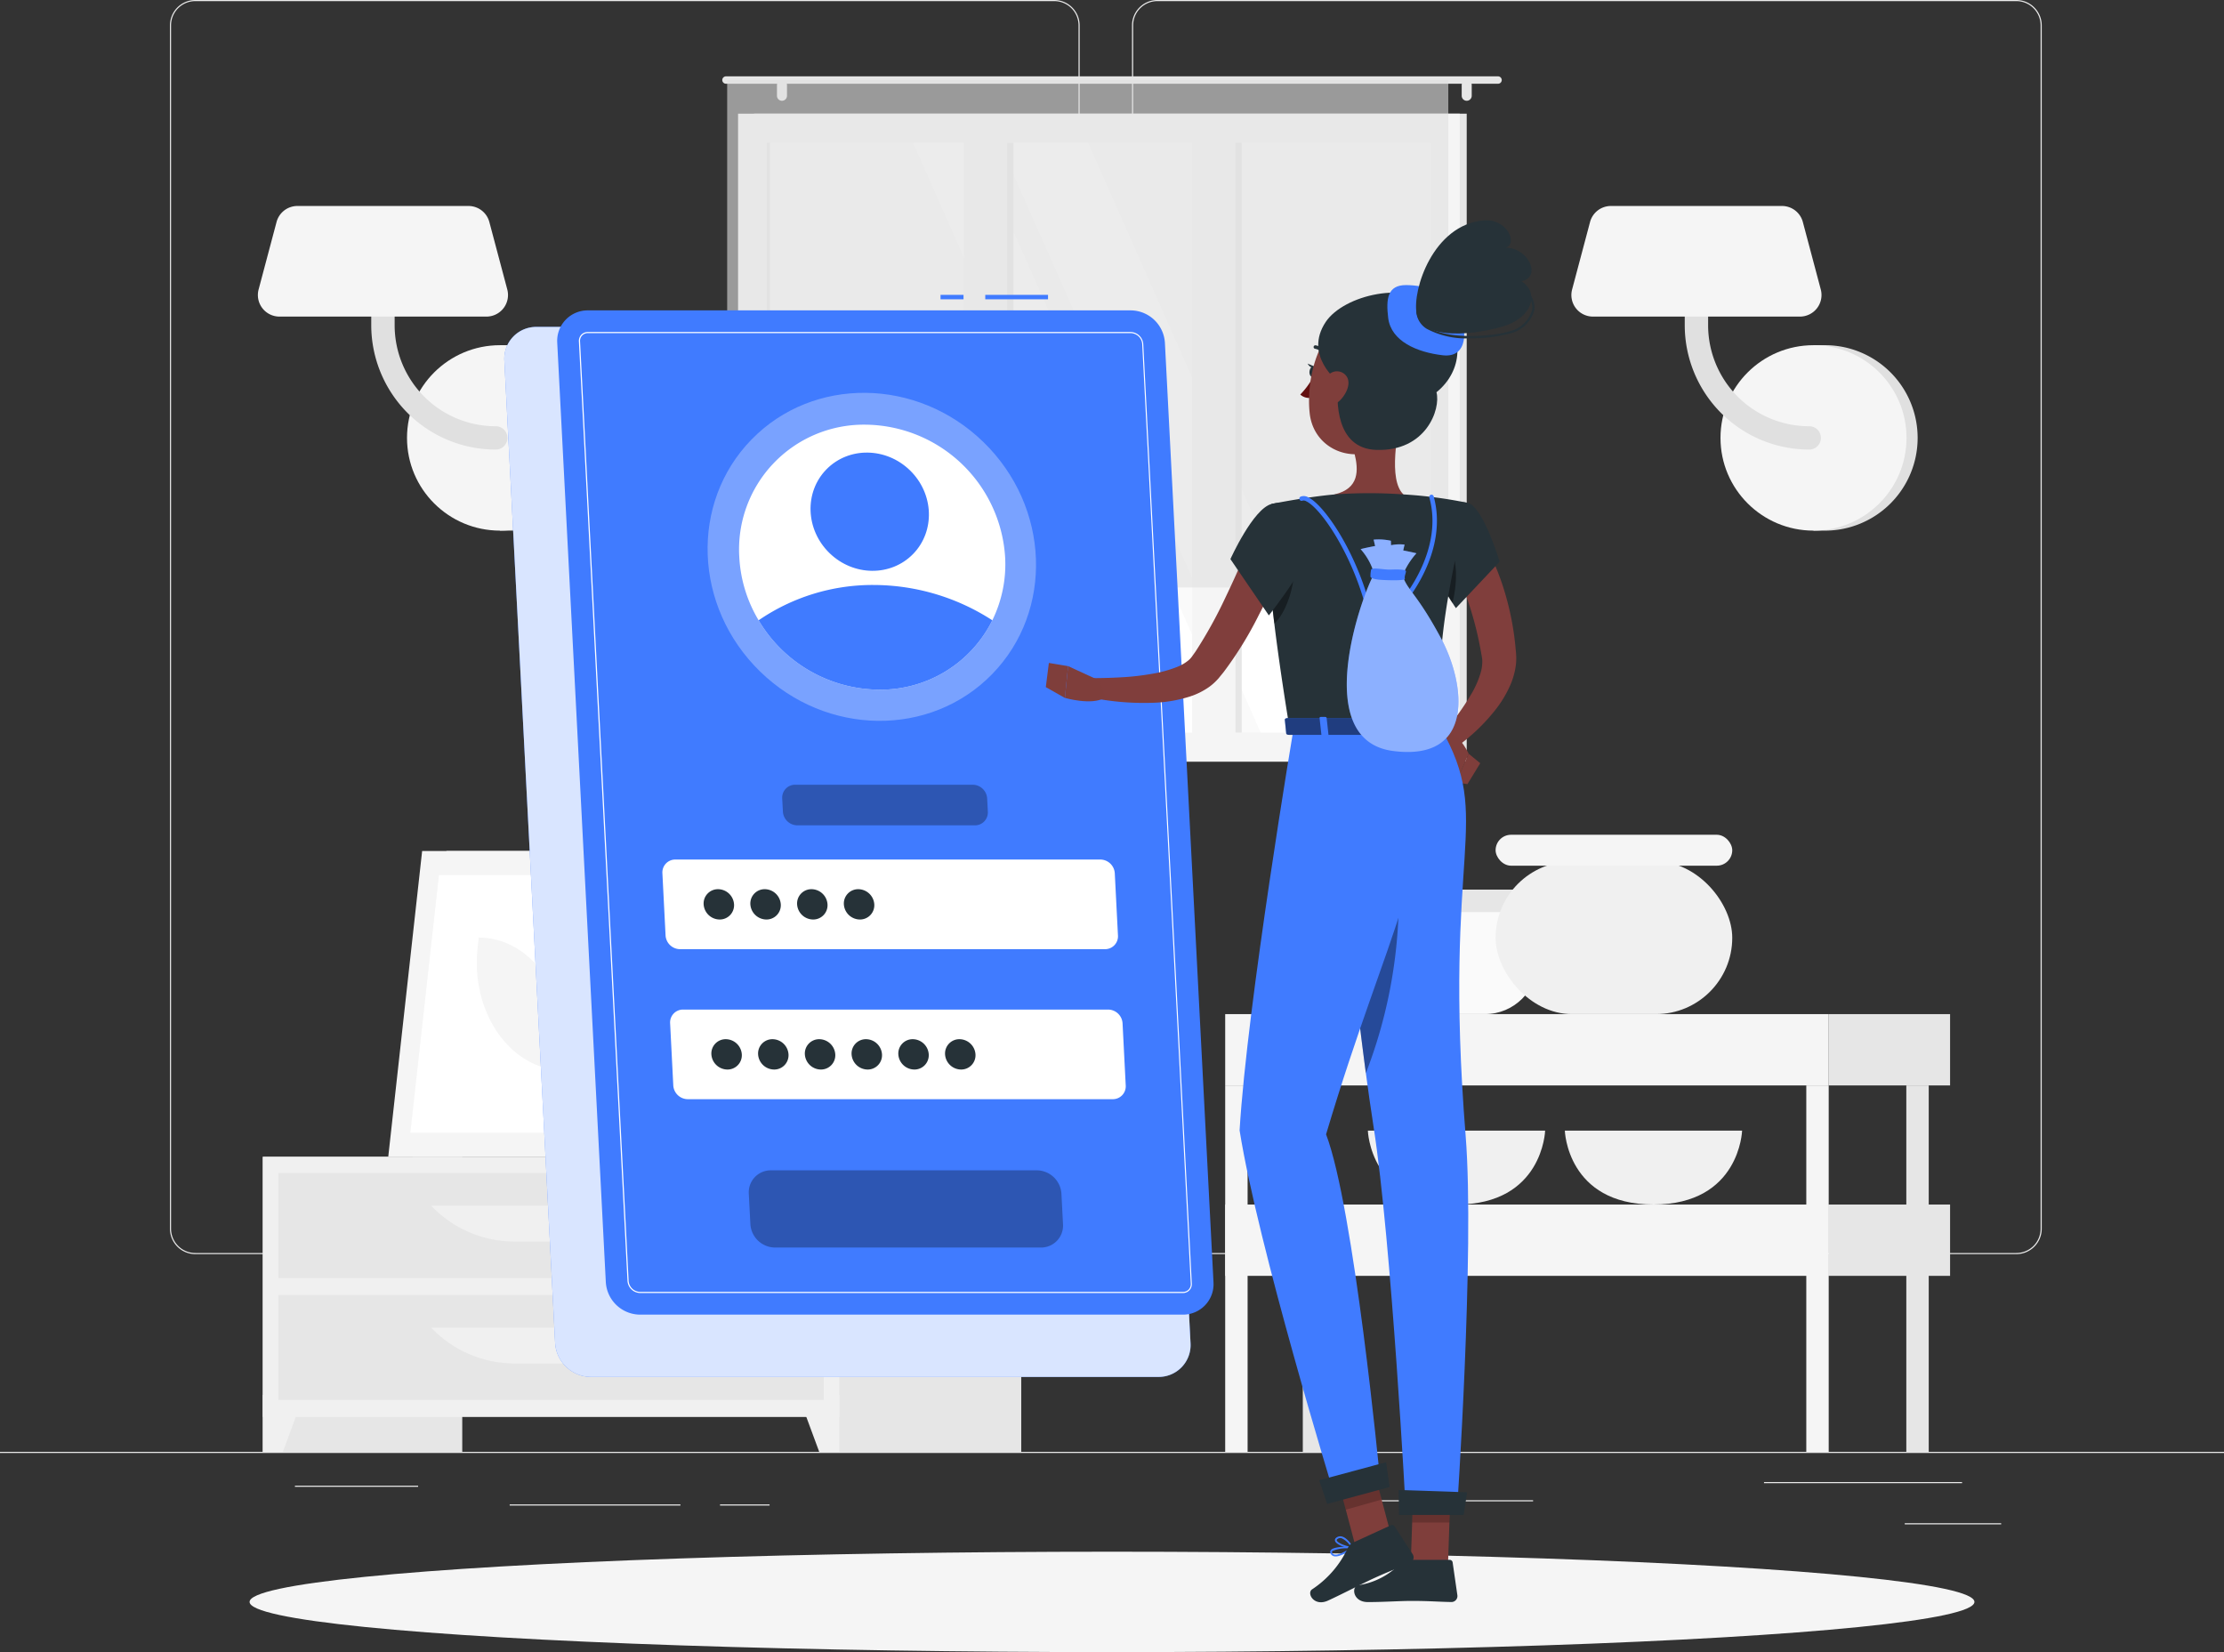<svg xmlns="http://www.w3.org/2000/svg" width="280" height="207.999" viewBox="0 0 280 207.999">
  <rect x="0" y="0" width="280" height="207.999" fill="#333333" stroke="none"/>
  <g id="set-new-password" transform="translate(-992.727 -139.437)">
    <g id="Background_Complete" data-name="Background Complete">
      <g id="Group_1" data-name="Group 1">
        <rect id="Rectangle_1" data-name="Rectangle 1" width="280" height="0.14" transform="translate(992.727 322.225)" fill="#ebebeb"/>
        <rect id="Rectangle_2" data-name="Rectangle 2" width="12.14" height="0.14" transform="translate(1232.532 331.21)" fill="#ebebeb"/>
        <rect id="Rectangle_3" data-name="Rectangle 3" width="19.101" height="0.14" transform="translate(1166.64 328.314)" fill="#ebebeb"/>
        <rect id="Rectangle_4" data-name="Rectangle 4" width="24.934" height="0.14" transform="translate(1214.815 326.027)" fill="#ebebeb"/>
        <rect id="Rectangle_5" data-name="Rectangle 5" width="6.237" height="0.14" transform="translate(1083.378 328.841)" fill="#ebebeb"/>
        <rect id="Rectangle_6" data-name="Rectangle 6" width="21.498" height="0.14" transform="translate(1056.895 328.841)" fill="#ebebeb"/>
        <rect id="Rectangle_7" data-name="Rectangle 7" width="15.509" height="0.14" transform="translate(1029.859 326.484)" fill="#ebebeb"/>
        <path id="Path_1" data-name="Path 1" d="M1125.455,297.329H1017.319a3.194,3.194,0,0,1-3.195-3.187V142.622a3.193,3.193,0,0,1,3.195-3.184h108.136a3.2,3.2,0,0,1,3.2,3.184v151.52A3.2,3.2,0,0,1,1125.455,297.329ZM1017.319,139.577a3.052,3.052,0,0,0-3.055,3.045v151.52a3.054,3.054,0,0,0,3.055,3.047h108.136a3.056,3.056,0,0,0,3.057-3.047V142.622a3.054,3.054,0,0,0-3.057-3.045Z" fill="#ebebeb"/>
        <path id="Path_2" data-name="Path 2" d="M1246.58,297.329H1138.447a3.194,3.194,0,0,1-3.2-3.187V142.622a3.194,3.194,0,0,1,3.2-3.184H1246.58a3.194,3.194,0,0,1,3.2,3.184v151.52A3.194,3.194,0,0,1,1246.58,297.329ZM1138.447,139.577a3.054,3.054,0,0,0-3.057,3.045v151.52a3.056,3.056,0,0,0,3.057,3.047H1246.58a3.056,3.056,0,0,0,3.057-3.047V142.622a3.054,3.054,0,0,0-3.057-3.045Z" fill="#ebebeb"/>
      </g>
      <g id="Group_26" data-name="Group 26">
        <g id="Group_2" data-name="Group 2">
          <path id="Path_3" data-name="Path 3" d="M1057.115,206.242a11.673,11.673,0,1,0,0-23.347h-1.436v23.347Z" fill="#e0e0e0"/>
          <ellipse id="Ellipse_1" data-name="Ellipse 1" cx="11.71" cy="11.673" rx="11.71" ry="11.673" transform="translate(1043.969 182.896)" fill="#f5f5f5"/>
          <path id="Path_4" data-name="Path 4" d="M1055.142,196.036a15.67,15.67,0,0,1-15.675-15.625v-9.338a1.473,1.473,0,0,1,2.945,0v9.338a12.723,12.723,0,0,0,12.73,12.689,1.468,1.468,0,1,1,0,2.936Z" fill="#e0e0e0"/>
          <path id="Path_5" data-name="Path 5" d="M1027.913,179.295h26.053a2.716,2.716,0,0,0,2.629-3.408l-2.26-8.5a2.717,2.717,0,0,0-2.629-2.017h-21.532a2.717,2.717,0,0,0-2.63,2.017l-2.26,8.5A2.716,2.716,0,0,0,1027.913,179.295Z" fill="#f5f5f5"/>
        </g>
        <g id="Group_3" data-name="Group 3">
          <path id="Path_6" data-name="Path 6" d="M1222.483,206.242a11.673,11.673,0,1,0,0-23.347h-1.436v23.347Z" fill="#e0e0e0"/>
          <ellipse id="Ellipse_2" data-name="Ellipse 2" cx="11.71" cy="11.673" rx="11.71" ry="11.673" transform="translate(1209.336 182.896)" fill="#f5f5f5"/>
          <path id="Path_7" data-name="Path 7" d="M1220.51,196.036a15.668,15.668,0,0,1-15.675-15.625v-9.338a1.471,1.471,0,0,1,2.943,0v9.338A12.725,12.725,0,0,0,1220.51,193.1a1.468,1.468,0,1,1,0,2.936Z" fill="#e0e0e0"/>
          <path id="Path_8" data-name="Path 8" d="M1193.281,179.295h26.053a2.716,2.716,0,0,0,2.63-3.408l-2.26-8.5a2.717,2.717,0,0,0-2.63-2.017h-21.532a2.717,2.717,0,0,0-2.629,2.017l-2.26,8.5A2.714,2.714,0,0,0,1193.281,179.295Z" fill="#f5f5f5"/>
        </g>
        <g id="Group_9" data-name="Group 9">
          <g id="Group_4" data-name="Group 4">
            <rect id="Rectangle_8" data-name="Rectangle 8" width="8.516" height="32.896" transform="matrix(-1, 0, 0, -1, 1076.273, 285.078)" fill="#e6e6e6"/>
            <path id="Path_9" data-name="Path 9" d="M1044.668,285.078h28.263l4.268-38.5h-28.263Z" fill="#f0f0f0"/>
            <path id="Path_10" data-name="Path 10" d="M1041.607,285.078H1070.8l4.268-38.5h-29.194Z" fill="#f5f5f5"/>
            <path id="Path_11" data-name="Path 11" d="M1068.691,282.044l3.6-32.434h-24.3l-3.6,32.434Z" fill="#fff"/>
            <path id="Path_12" data-name="Path 12" d="M1063.672,274.183l.148-1.322c.9-8.137-4.195-15.389-10.816-15.389h0l-.148,1.322c-.9,8.137,4.195,15.389,10.816,15.389Z" fill="#f5f5f5"/>
          </g>
          <g id="Group_6" data-name="Group 6">
            <g id="Group_5" data-name="Group 5">
              <rect id="Rectangle_9" data-name="Rectangle 9" width="25.11" height="37.147" transform="matrix(-1, 0, 0, -1, 1050.924, 322.225)" fill="#e6e6e6"/>
              <path id="Path_13" data-name="Path 13" d="M1028.34,322.225h-2.526v-7.161h5.174Z" fill="#f0f0f0"/>
              <rect id="Rectangle_10" data-name="Rectangle 10" width="25.11" height="37.147" transform="matrix(-1, 0, 0, -1, 1121.299, 322.225)" fill="#e6e6e6"/>
              <rect id="Rectangle_11" data-name="Rectangle 11" width="72.579" height="32.753" transform="matrix(-1, 0, 0, -1, 1098.393, 317.831)" fill="#f0f0f0"/>
              <path id="Path_14" data-name="Path 14" d="M1095.868,322.225h2.526v-7.161h-5.174Z" fill="#f0f0f0"/>
              <rect id="Rectangle_12" data-name="Rectangle 12" width="68.66" height="13.216" transform="matrix(-1, 0, 0, -1, 1096.434, 300.343)" fill="#e6e6e6"/>
              <path id="Path_15" data-name="Path 15" d="M1057.524,295.743h9.159a14.505,14.505,0,0,0,10.515-4.509h-30.189A14.509,14.509,0,0,0,1057.524,295.743Z" fill="#f0f0f0"/>
              <rect id="Rectangle_13" data-name="Rectangle 13" width="68.66" height="13.216" transform="matrix(-1, 0, 0, -1, 1096.434, 315.695)" fill="#e6e6e6"/>
              <path id="Path_16" data-name="Path 16" d="M1057.524,311.094h9.159a14.505,14.505,0,0,0,10.515-4.509h-30.189A14.509,14.509,0,0,0,1057.524,311.094Z" fill="#f0f0f0"/>
            </g>
          </g>
          <g id="Group_8" data-name="Group 8">
            <path id="Path_17" data-name="Path 17" d="M1093.8,283.564h.647c-.005-1.332.005-4.712.069-12.456.117-14.037.341-14.892.341-14.892l-1.545,6.48C1092.328,269.872,1093.591,277.081,1093.8,283.564Z" fill="#e6e6e6"/>
            <path id="Path_18" data-name="Path 18" d="M1092.514,261.729c-2.225-2.641-6.972-3.41-11.836-4.067-1.909-.256,5.017,4.093,8.4,7.181,2.629,2.4,4.312,3.063,5.035,5.453C1094.489,267.314,1094.428,264.005,1092.514,261.729Z" fill="#e6e6e6"/>
            <path id="Path_19" data-name="Path 19" d="M1095.462,266.452c2.225-2.641,6.972-3.41,11.836-4.067,1.909-.259-5.017,4.09-8.4,7.178-2.63,2.4-4.312,3.063-5.032,5.455C1093.487,272.036,1093.548,268.728,1095.462,266.452Z" fill="#e6e6e6"/>
            <path id="Path_20" data-name="Path 20" d="M1094.51,255.594c1.667-3.157,5.862-6.128,10.569-7.254,1.848-.444-4.281,5.828-6.611,9.873-1.81,3.141-4.208,6.833-4.582,9.482C1093.324,262.442,1092.845,258.751,1094.51,255.594Z" fill="#e6e6e6"/>
            <g id="Group_7" data-name="Group 7">
              <path id="Path_21" data-name="Path 21" d="M1094.314,285.079h0c-1.985,0-3.627-.992-3.739-2.263l-.331-2.167h8.143l-.331,2.167C1097.941,284.086,1096.3,285.079,1094.314,285.079Z" fill="#f0f0f0"/>
              <path id="Path_22" data-name="Path 22" d="M1098.913,281.482h-9.2l-.263-2.416h9.725Z" fill="#f0f0f0"/>
            </g>
          </g>
        </g>
        <g id="Group_15" data-name="Group 15">
          <g id="Group_12" data-name="Group 12">
            <g id="Group_11" data-name="Group 11">
              <g id="Group_10" data-name="Group 10">
                <rect id="Rectangle_14" data-name="Rectangle 14" width="89.715" height="81.574" transform="matrix(-1, 0, 0, -1, 1177.385, 235.323)" fill="#e6e6e6"/>
                <rect id="Rectangle_15" data-name="Rectangle 15" width="90.857" height="81.574" transform="matrix(-1, 0, 0, -1, 1176.508, 235.323)" fill="#f5f5f5"/>
                <rect id="Rectangle_16" data-name="Rectangle 16" width="74.266" height="83.609" transform="matrix(0, 1, -1, 0, 1172.884, 157.403)" fill="#fafafa"/>
                <path id="Path_23" data-name="Path 23" d="M1162.624,231.669,1129.718,157.4h-11.177l32.906,74.266Z" fill="#fff"/>
                <path id="Path_24" data-name="Path 24" d="M1148.279,231.669,1115.373,157.4h-7.7l32.906,74.266Z" fill="#fff"/>
                <rect id="Rectangle_17" data-name="Rectangle 17" width="74.266" height="4.324" transform="matrix(0, 1, -1, 0, 1120.32, 157.403)" fill="#e6e6e6"/>
                <rect id="Rectangle_18" data-name="Rectangle 18" width="74.266" height="4.324" transform="matrix(0, 1, -1, 0, 1149.059, 157.403)" fill="#e6e6e6"/>
                <rect id="Rectangle_19" data-name="Rectangle 19" width="79.302" height="5.465" transform="matrix(0, 1, -1, 0, 1119.54, 154.686)" fill="#f5f5f5"/>
                <rect id="Rectangle_20" data-name="Rectangle 20" width="79.302" height="5.465" transform="matrix(0, 1, -1, 0, 1148.279, 154.686)" fill="#f5f5f5"/>
                <rect id="Rectangle_21" data-name="Rectangle 21" width="74.266" height="0.385" transform="matrix(0, 1, -1, 0, 1089.66, 157.403)" fill="#e6e6e6"/>
              </g>
            </g>
          </g>
          <g id="Group_14" data-name="Group 14">
            <g id="Group_13" data-name="Group 13">
              <path id="Path_25" data-name="Path 25" d="M1084.129,149.049h97.2a.47.47,0,0,1,.468.467h0a.468.468,0,0,1-.468.464h-97.2a.468.468,0,0,1-.468-.464h0A.47.47,0,0,1,1084.129,149.049Z" fill="#e6e6e6"/>
              <path id="Path_26" data-name="Path 26" d="M1177.385,152.124h0a.632.632,0,0,0,.631-.629v-1.35a.63.63,0,0,0-.631-.629h0a.632.632,0,0,0-.631.629v1.35A.633.633,0,0,0,1177.385,152.124Z" fill="#e6e6e6"/>
              <path id="Path_27" data-name="Path 27" d="M1091.178,152.124h0a.633.633,0,0,0,.631-.629v-1.35a.632.632,0,0,0-.631-.629h0a.632.632,0,0,0-.631.629v1.35A.633.633,0,0,0,1091.178,152.124Z" fill="#e6e6e6"/>
            </g>
            <rect id="Rectangle_22" data-name="Rectangle 22" width="90.791" height="63.882" transform="matrix(-1, 0, 0, -1, 1175.069, 213.397)" fill="#e0e0e0" opacity="0.6"/>
          </g>
        </g>
        <g id="Group_25" data-name="Group 25">
          <g id="Group_16" data-name="Group 16">
            <rect id="Rectangle_23" data-name="Rectangle 23" width="21.681" height="13.231" rx="6.615" transform="translate(1164.621 253.882)" fill="#fafafa"/>
            <rect id="Rectangle_24" data-name="Rectangle 24" width="21.681" height="2.833" rx="1.417" transform="translate(1164.621 251.439)" fill="#e6e6e6"/>
          </g>
          <g id="Group_17" data-name="Group 17">
            <path id="Path_28" data-name="Path 28" d="M1164.94,281.785s.285,9.3,11.159,9.3,11.159-9.3,11.159-9.3Z" fill="#f0f0f0"/>
          </g>
          <g id="Group_18" data-name="Group 18">
            <path id="Path_29" data-name="Path 29" d="M1189.738,281.785s.283,9.3,11.159,9.3,11.159-9.3,11.159-9.3Z" fill="#f0f0f0"/>
          </g>
          <g id="Group_19" data-name="Group 19">
            <rect id="Rectangle_25" data-name="Rectangle 25" width="29.794" height="19.223" rx="9.612" transform="translate(1181.022 247.89)" fill="#f0f0f0"/>
            <rect id="Rectangle_26" data-name="Rectangle 26" width="29.794" height="3.894" rx="1.947" transform="translate(1181.022 244.532)" fill="#f5f5f5"/>
          </g>
          <g id="Group_24" data-name="Group 24">
            <rect id="Rectangle_27" data-name="Rectangle 27" width="2.821" height="46.134" transform="matrix(-1, 0, 0, -1, 1159.57, 322.225)" fill="#e6e6e6"/>
            <g id="Group_21" data-name="Group 21">
              <g id="Group_20" data-name="Group 20">
                <rect id="Rectangle_28" data-name="Rectangle 28" width="15.282" height="8.978" transform="translate(1222.959 267.113)" fill="#e6e6e6"/>
                <rect id="Rectangle_29" data-name="Rectangle 29" width="75.981" height="8.978" transform="matrix(-1, 0, 0, -1, 1222.959, 276.091)" fill="#f5f5f5"/>
              </g>
            </g>
            <g id="Group_23" data-name="Group 23">
              <g id="Group_22" data-name="Group 22">
                <rect id="Rectangle_30" data-name="Rectangle 30" width="15.282" height="8.978" transform="translate(1222.959 291.087)" fill="#e6e6e6"/>
                <rect id="Rectangle_31" data-name="Rectangle 31" width="75.981" height="8.978" transform="matrix(-1, 0, 0, -1, 1222.959, 300.065)" fill="#f5f5f5"/>
              </g>
            </g>
            <rect id="Rectangle_32" data-name="Rectangle 32" width="2.821" height="46.134" transform="matrix(-1, 0, 0, -1, 1235.552, 322.225)" fill="#e6e6e6"/>
            <rect id="Rectangle_33" data-name="Rectangle 33" width="2.821" height="46.134" transform="matrix(-1, 0, 0, -1, 1222.959, 322.225)" fill="#f5f5f5"/>
            <rect id="Rectangle_34" data-name="Rectangle 34" width="2.821" height="46.134" transform="matrix(-1, 0, 0, -1, 1149.799, 322.225)" fill="#f5f5f5"/>
          </g>
        </g>
      </g>
    </g>
    <g id="Shadow">
      <ellipse id="_Path_" data-name="&lt;Path&gt;" cx="108.578" cy="6.321" rx="108.578" ry="6.321" transform="translate(1024.15 334.794)" fill="#f5f5f5"/>
    </g>
    <g id="Login">
      <g id="Group_29" data-name="Group 29">
        <g id="Group_27" data-name="Group 27">
          <path id="Path_30" data-name="Path 30" d="M1138.559,312.789h-71.441a4.545,4.545,0,0,1-4.5-4.26l-6.394-123.675a4.015,4.015,0,0,1,4.055-4.26h71.441a4.547,4.547,0,0,1,4.5,4.26l6.394,123.675A4.015,4.015,0,0,1,1138.559,312.789Z" fill="#407bff"/>
          <path id="Path_31" data-name="Path 31" d="M1138.559,312.789h-71.441a4.545,4.545,0,0,1-4.5-4.26l-6.394-123.675a4.015,4.015,0,0,1,4.055-4.26h71.441a4.547,4.547,0,0,1,4.5,4.26l6.394,123.675A4.015,4.015,0,0,1,1138.559,312.789Z" fill="#fff" opacity="0.8"/>
        </g>
        <rect id="Rectangle_35" data-name="Rectangle 35" width="7.902" height="0.558" transform="translate(1116.771 176.56)" fill="#407bff"/>
        <rect id="Rectangle_36" data-name="Rectangle 36" width="2.894" height="0.558" transform="translate(1111.14 176.56)" fill="#407bff"/>
        <path id="Path_32" data-name="Path 32" d="M1141.631,304.946H1073.3a4.344,4.344,0,0,1-4.3-4.075l-6.117-118.283a3.839,3.839,0,0,1,3.877-4.075h68.328a4.344,4.344,0,0,1,4.3,4.075l6.117,118.283A3.836,3.836,0,0,1,1141.631,304.946Z" fill="#407bff"/>
        <path id="Path_33" data-name="Path 33" d="M1141.631,302.224H1073.3a1.632,1.632,0,0,1-1.571-1.492l-6.117-118.283a1.151,1.151,0,0,1,.3-.87,1.135,1.135,0,0,1,.848-.343h68.328a1.636,1.636,0,0,1,1.573,1.492l6.114,118.283a1.111,1.111,0,0,1-1.151,1.213Zm-74.864-120.848a.972.972,0,0,0-1.01,1.066l6.117,118.283a1.485,1.485,0,0,0,1.431,1.36h68.328a.972.972,0,0,0,1.01-1.066l-6.114-118.283a1.489,1.489,0,0,0-1.433-1.36Z" fill="#fff"/>
        <ellipse id="Ellipse_3" data-name="Ellipse 3" cx="20.158" cy="21.157" rx="20.158" ry="21.157" transform="matrix(0.698, -0.716, 0.716, 0.698, 1073.269, 209.208)" fill="#fff" opacity="0.3"/>
        <path id="Path_34" data-name="Path 34" d="M1119.272,209.583a15.984,15.984,0,0,1-1.611,7.947,15.71,15.71,0,0,1-14.262,8.734,17.782,17.782,0,0,1-15.163-8.734,17.219,17.219,0,0,1-2.433-7.947,15.707,15.707,0,0,1,15.874-16.681A17.793,17.793,0,0,1,1119.272,209.583Z" fill="#fff"/>
        <path id="Path_35" data-name="Path 35" d="M1117.661,217.531a15.71,15.71,0,0,1-14.262,8.734,17.782,17.782,0,0,1-15.163-8.734,25.351,25.351,0,0,1,14.484-4.446A27.57,27.57,0,0,1,1117.661,217.531Z" fill="#407bff"/>
        <ellipse id="Ellipse_4" data-name="Ellipse 4" cx="7.265" cy="7.625" rx="7.265" ry="7.625" transform="translate(1091.694 203.741) rotate(-45.738)" fill="#407bff"/>
        <g id="Group_28" data-name="Group 28">
          <path id="Path_36" data-name="Path 36" d="M1131.839,258.936h-53.5a1.839,1.839,0,0,1-1.817-1.725l-.4-7.835a1.623,1.623,0,0,1,1.639-1.725h53.5a1.839,1.839,0,0,1,1.817,1.725l.4,7.835A1.623,1.623,0,0,1,1131.839,258.936Z" fill="#fff"/>
          <path id="Path_37" data-name="Path 37" d="M1115.454,243.346h-22.341a1.838,1.838,0,0,1-1.82-1.723l-.087-1.665a1.626,1.626,0,0,1,1.642-1.725h22.344a1.84,1.84,0,0,1,1.818,1.725l.086,1.665A1.623,1.623,0,0,1,1115.454,243.346Z" opacity="0.3"/>
          <path id="Path_38" data-name="Path 38" d="M1123.765,296.5H1090.3a3.135,3.135,0,0,1-3.1-2.938l-.2-3.847a2.766,2.766,0,0,1,2.795-2.936h33.465a3.133,3.133,0,0,1,3.1,2.936l.2,3.847A2.766,2.766,0,0,1,1123.765,296.5Z" opacity="0.3"/>
          <path id="Path_39" data-name="Path 39" d="M1132.814,277.822h-53.5a1.841,1.841,0,0,1-1.82-1.723l-.4-7.835a1.626,1.626,0,0,1,1.642-1.725h53.5a1.84,1.84,0,0,1,1.82,1.725l.4,7.835A1.623,1.623,0,0,1,1132.814,277.822Z" fill="#fff"/>
          <path id="Path_40" data-name="Path 40" d="M1085.143,253.293a1.8,1.8,0,0,1-1.815,1.908,2.035,2.035,0,0,1-2.013-1.908,1.8,1.8,0,0,1,1.815-1.908A2.035,2.035,0,0,1,1085.143,253.293Z" fill="#263238"/>
          <path id="Path_41" data-name="Path 41" d="M1091.028,253.293a1.8,1.8,0,0,1-1.818,1.908,2.038,2.038,0,0,1-2.013-1.908,1.8,1.8,0,0,1,1.817-1.908A2.038,2.038,0,0,1,1091.028,253.293Z" fill="#263238"/>
          <path id="Path_42" data-name="Path 42" d="M1096.91,253.293a1.8,1.8,0,0,1-1.815,1.908,2.035,2.035,0,0,1-2.013-1.908,1.8,1.8,0,0,1,1.815-1.908A2.035,2.035,0,0,1,1096.91,253.293Z" fill="#263238"/>
          <path id="Path_43" data-name="Path 43" d="M1102.8,253.293a1.8,1.8,0,0,1-1.818,1.908,2.038,2.038,0,0,1-2.013-1.908,1.8,1.8,0,0,1,1.818-1.908A2.038,2.038,0,0,1,1102.8,253.293Z" fill="#263238"/>
          <path id="Path_44" data-name="Path 44" d="M1086.12,272.181a1.8,1.8,0,0,1-1.817,1.908,2.038,2.038,0,0,1-2.014-1.908,1.8,1.8,0,0,1,1.817-1.911A2.039,2.039,0,0,1,1086.12,272.181Z" fill="#263238"/>
          <path id="Path_45" data-name="Path 45" d="M1092,272.181a1.8,1.8,0,0,1-1.815,1.908,2.035,2.035,0,0,1-2.013-1.908,1.8,1.8,0,0,1,1.815-1.911A2.035,2.035,0,0,1,1092,272.181Z" fill="#263238"/>
          <path id="Path_46" data-name="Path 46" d="M1097.888,272.181a1.8,1.8,0,0,1-1.817,1.908,2.038,2.038,0,0,1-2.013-1.908,1.8,1.8,0,0,1,1.817-1.911A2.039,2.039,0,0,1,1097.888,272.181Z" fill="#263238"/>
          <path id="Path_47" data-name="Path 47" d="M1103.77,272.181a1.8,1.8,0,0,1-1.815,1.908,2.037,2.037,0,0,1-2.014-1.908,1.8,1.8,0,0,1,1.815-1.911A2.035,2.035,0,0,1,1103.77,272.181Z" fill="#263238"/>
          <path id="Path_48" data-name="Path 48" d="M1109.655,272.181a1.8,1.8,0,0,1-1.815,1.908,2.035,2.035,0,0,1-2.013-1.908,1.8,1.8,0,0,1,1.815-1.911A2.035,2.035,0,0,1,1109.655,272.181Z" fill="#263238"/>
          <path id="Path_49" data-name="Path 49" d="M1115.54,272.181a1.8,1.8,0,0,1-1.817,1.908,2.038,2.038,0,0,1-2.013-1.908,1.8,1.8,0,0,1,1.817-1.911A2.039,2.039,0,0,1,1115.54,272.181Z" fill="#263238"/>
        </g>
      </g>
    </g>
    <g id="Character">
      <g id="Group_36" data-name="Group 36">
        <g id="Group_35" data-name="Group 35">
          <path id="Path_50" data-name="Path 50" d="M1179.225,207.356c.14.208.211.322.3.472l.252.416c.16.277.3.553.448.83.28.551.545,1.1.781,1.662a31,31,0,0,1,1.214,3.405,35.584,35.584,0,0,1,1.326,7l.043.441c.008.063.015.162.018.266l.013.3a6.966,6.966,0,0,1-.066,1.162,9.462,9.462,0,0,1-.555,2.078,14.154,14.154,0,0,1-1.94,3.337,23.723,23.723,0,0,1-5.213,4.92l-1.54-1.8a32.277,32.277,0,0,0,3.716-5.128,11.842,11.842,0,0,0,1.135-2.636,5.171,5.171,0,0,0,.186-1.2,2.871,2.871,0,0,0-.02-.52l-.015-.119c-.005-.036-.01-.076-.023-.152l-.071-.393a43.491,43.491,0,0,0-1.522-6.143c-.323-.995-.72-1.959-1.125-2.905-.2-.477-.42-.936-.647-1.385l-.346-.657-.173-.31-.143-.244Z" fill="#803e3c"/>
          <path id="Path_51" data-name="Path 51" d="M1174,233.676l2.029,4.268,1.609-3.608s-1.425-3.126-3.355-2.839Z" fill="#7f3e3b"/>
          <path id="Path_52" data-name="Path 52" d="M1177.478,238.156l1.61-2.632-1.455-1.189-1.608,3.609Z" fill="#7f3e3b"/>
          <path id="Path_53" data-name="Path 53" d="M1168.364,336.638a5.67,5.67,0,0,0,1.237-.167.112.112,0,0,0,.084-.089.108.108,0,0,0-.048-.112c-.16-.107-1.586-1.023-2.131-.776a.378.378,0,0,0-.221.312.631.631,0,0,0,.183.589A1.362,1.362,0,0,0,1168.364,336.638Zm.924-.327a2.213,2.213,0,0,1-1.67-.081.417.417,0,0,1-.112-.393.154.154,0,0,1,.092-.14C1167.885,335.565,1168.707,335.963,1169.288,336.311Z" fill="#407bff"/>
          <path id="Path_54" data-name="Path 54" d="M1169.575,336.473a.109.109,0,0,0,.056-.015.114.114,0,0,0,.056-.1c0-.056-.008-1.4-.517-1.852a.577.577,0,0,0-.471-.147.388.388,0,0,0-.374.307c-.1.528.748,1.538,1.2,1.789A.1.1,0,0,0,1169.575,336.473Zm-.8-1.9a.37.37,0,0,1,.247.1,2.519,2.519,0,0,1,.435,1.474c-.445-.355-.977-1.114-.914-1.436.01-.051.041-.114.183-.132Z" fill="#407bff"/>
          <path id="Path_55" data-name="Path 55" d="M1163.074,334.36a.11.11,0,0,0-.076-.185c-.232-.013-2.245-.094-2.7.393l-.028.033a.359.359,0,0,0-.048.348.612.612,0,0,0,.41.406c.652.2,1.8-.528,2.423-.979Zm-2.609.355a4.386,4.386,0,0,1,2.192-.33c-.873.589-1.594.87-1.96.756a.4.4,0,0,1-.265-.269.143.143,0,0,1,.018-.14Z" fill="#407bff"/>
          <path id="Path_56" data-name="Path 56" d="M1163.074,334.36l.013-.02a.111.111,0,0,0,0-.109c-.028-.046-.652-1.144-1.395-1.345a.8.8,0,0,0-.639.084c-.265.155-.28.335-.247.457.143.518,1.571.974,2.184.969A.11.11,0,0,0,1163.074,334.36Zm-2.011-1.119a.46.46,0,0,1,.107-.081.579.579,0,0,1,.468-.058,2.569,2.569,0,0,1,1.148,1.061c-.664-.076-1.677-.482-1.764-.794A.122.122,0,0,1,1161.063,333.241Z" fill="#407bff"/>
          <path id="Path_57" data-name="Path 57" d="M1169.239,191c-.545,2.773-1.772,8.828.176,10.677,0,0-.761,2.814-5.933,2.814-5.687,0-2.716-2.814-2.716-2.814,3.1-.738,3.021-3.035,2.482-5.189Z" fill="#7f3e3b"/>
          <path id="Path_58" data-name="Path 58" d="M1159.763,184.461a.206.206,0,0,0,.1-.025.219.219,0,0,0,.1-.3,2.2,2.2,0,0,0-1.611-1.226.221.221,0,0,0-.051.439h0a1.761,1.761,0,0,1,1.265.987A.23.23,0,0,0,1159.763,184.461Z" fill="#263238"/>
          <path id="Path_59" data-name="Path 59" d="M1158.065,186.884a10.076,10.076,0,0,1-1.634,2.225,1.632,1.632,0,0,0,1.308.416Z" fill="#630f0f"/>
          <path id="Path_60" data-name="Path 60" d="M1158.482,186.283c-.048.376-.285.655-.529.624s-.407-.358-.359-.733.282-.652.527-.622S1158.528,185.91,1158.482,186.283Z" fill="#263238"/>
          <path id="Path_61" data-name="Path 61" d="M1158.228,185.585l-.871-.37S1157.734,185.973,1158.228,185.585Z" fill="#263238"/>
          <path id="Path_62" data-name="Path 62" d="M1168.016,333.3l-4.568,1.064-2.776-10.474,4.568-1.064Z" fill="#7f3e3b"/>
          <path id="Path_63" data-name="Path 63" d="M1175.03,336.363h-4.691l.368-10.828h4.691Z" fill="#7f3e3b"/>
          <path id="Path_64" data-name="Path 64" d="M1169.967,335.821h5.272a.371.371,0,0,1,.374.32l.6,4.156a.754.754,0,0,1-.754.832c-1.838-.033-2.724-.14-5.04-.14-1.426,0-3.508.147-5.478.147-1.924,0-2.074-1.941-1.252-2.116a9.176,9.176,0,0,0,5.493-2.913A1.239,1.239,0,0,1,1169.967,335.821Z" fill="#263238"/>
          <path id="Path_65" data-name="Path 65" d="M1163.044,333.664l4.788-2.195a.374.374,0,0,1,.474.134l2.288,3.524a.751.751,0,0,1-.336,1.071c-1.682.736-2.53,1.007-4.635,1.972-1.3.594-3.912,1.959-5.7,2.778-1.749.8-2.7-.9-2.026-1.4a12.673,12.673,0,0,0,4.556-5.3A1.225,1.225,0,0,1,1163.044,333.664Z" fill="#263238"/>
          <g id="Group_30" data-name="Group 30">
            <path id="Path_66" data-name="Path 66" d="M1160.674,323.892l1.486,5.611,4.514-1.276-1.43-5.4Z" opacity="0.2"/>
            <path id="Path_67" data-name="Path 67" d="M1175.4,325.537h-4.693l-.187,5.581h4.693Z" opacity="0.2"/>
          </g>
          <path id="Path_68" data-name="Path 68" d="M1177.5,202.745c1.95.426,4.029,7.414,4.029,7.414L1176.026,216s-4.572-6.562-3.64-8.975C1173.355,204.509,1175.2,202.243,1177.5,202.745Z" fill="#263238"/>
          <path id="Path_69" data-name="Path 69" d="M1174.417,207.193c-.985-.9-1.652-.632-2.1.084-.448,2.076,2.2,6.425,3.276,8.071C1176.079,213.382,1176.644,209.236,1174.417,207.193Z" opacity="0.4"/>
          <path id="Path_70" data-name="Path 70" d="M1152.836,202.88s-2.235.784,2.24,28.221h19.05c-.318-7.729-.328-12.494,3.378-28.355a56.493,56.493,0,0,0-8.089-1.063,60.673,60.673,0,0,0-8.649,0C1157.049,202.02,1152.836,202.88,1152.836,202.88Z" fill="#263238"/>
          <path id="Path_71" data-name="Path 71" d="M1152.666,213.41c.122,1.335.285,2.837.5,4.534,1.56-1.4,2.836-5.384,2.367-7.709A13.706,13.706,0,0,0,1152.666,213.41Z" opacity="0.4"/>
          <path id="Path_72" data-name="Path 72" d="M1154.7,209.251a82.344,82.344,0,0,1-3.464,7.566,46.213,46.213,0,0,1-4.47,7.254l-.359.439-.178.221a2.732,2.732,0,0,1-.209.239,6.841,6.841,0,0,1-1.107.982,9.038,9.038,0,0,1-2.342,1.165,16.963,16.963,0,0,1-4.5.792,33.428,33.428,0,0,1-8.489-.751l.311-2.347c1.285.005,2.637-.023,3.938-.1a31.5,31.5,0,0,0,3.846-.429,15.126,15.126,0,0,0,3.436-.957,5.225,5.225,0,0,0,1.237-.751,2.421,2.421,0,0,0,.384-.4c.02-.02.071-.094.115-.152l.13-.185.262-.368a56.182,56.182,0,0,0,3.747-6.76c1.138-2.375,2.232-4.836,3.263-7.239Z" fill="#803e3c"/>
          <path id="Path_73" data-name="Path 73" d="M1152.836,202.88c-2.332.568-5.2,6.947-5.2,6.947l4.839,7.087s6.443-8.084,5.676-10.556C1157.352,203.786,1155.664,202.192,1152.836,202.88Z" fill="#263238"/>
          <path id="Path_74" data-name="Path 74" d="M1131.233,225.158,1127.2,223.3l-.4,4s3.373.99,5.037-.025Z" fill="#7f3e3b"/>
          <path id="Path_75" data-name="Path 75" d="M1124.779,222.9l-.385,3.046,2.4,1.358.406-4Z" fill="#7f3e3b"/>
          <path id="Path_76" data-name="Path 76" d="M1171.266,186.557c-.853,4.56-1.118,6.511-3.739,8.581-3.943,3.118-9.377,1.073-9.909-3.649-.476-4.253,1-11,5.74-12.271A6.341,6.341,0,0,1,1171.266,186.557Z" fill="#7f3e3b"/>
          <path id="Path_77" data-name="Path 77" d="M1161.214,187.516c-.262,2.327-.361,8.371,4.765,8.561,6.282.231,8.161-5.118,7.6-7.257,3.268-2.652,3.739-7.211.066-10.7s-11.76-1.538-14.018,1.86C1156.828,184.194,1161.214,187.516,1161.214,187.516Z" fill="#263238"/>
          <path id="Path_78" data-name="Path 78" d="M1167.5,179.475c-.3-2.454-.066-4.146,2.235-4.146s5.452.835,6.608,3.184,1.247,6.026-1.973,5.653S1167.867,182.413,1167.5,179.475Z" fill="#407bff"/>
          <path id="Path_79" data-name="Path 79" d="M1171.075,178.886c-.55-2.928,2.067-11.162,8.448-11.7,2.955-.249,4.325,2.923,2.777,3.443,2.792-.033,4.592,3.656,1.98,4.212,2.064,1.314,1.55,4.019-1.39,5.346C1180.722,181.167,1171.833,182.936,1171.075,178.886Z" fill="#263238"/>
          <path id="Path_80" data-name="Path 80" d="M1177.891,182.027a10.577,10.577,0,0,1-5.531-1.188,2.735,2.735,0,0,1-1.316-2.124.14.14,0,0,1,.13-.15.135.135,0,0,1,.15.127,2.47,2.47,0,0,0,1.194,1.916c2.533,1.69,8.39,1.144,10.225.546a3.864,3.864,0,0,0,2.861-2.662,2.3,2.3,0,0,0-.939-2.258.14.14,0,0,1,.176-.218,2.6,2.6,0,0,1,1.039,2.527,4.132,4.132,0,0,1-3.049,2.877A18.345,18.345,0,0,1,1177.891,182.027Z" fill="#263238"/>
          <path id="Path_81" data-name="Path 81" d="M1159.785,186.9a3.468,3.468,0,0,0-.6,2.522c.186,1.17,1.331,1.248,2.161.5.746-.675,1.548-2.1.937-3.07A1.474,1.474,0,0,0,1159.785,186.9Z" fill="#7f3e3b"/>
          <path id="Path_82" data-name="Path 82" d="M1160.109,231.1s2.721,32.093,5.547,50.182c2.281,14.608,4.08,48.756,4.08,48.756h6.4s2.273-33.128,1.117-47.576c-2.932-36.564,3.6-39.543-3.123-51.362Z" fill="#407bff"/>
          <path id="Path_83" data-name="Path 83" d="M1168.16,243.232a31.193,31.193,0,0,0-6.043,9.086c.746,7.214,1.632,15.219,2.571,22.23A61.439,61.439,0,0,0,1168.16,243.232Z" opacity="0.4"/>
          <path id="Path_84" data-name="Path 84" d="M1155.631,230.9s-5.905,35.049-6.84,50.849c2.319,14.608,11.806,45.488,11.806,45.488l5.819-2.1s-3.217-33.671-6.738-42.889c7.878-26.445,13.669-33.128,11.984-51.144C1167.646,231.1,1155.631,230.9,1155.631,230.9Z" fill="#407bff"/>
          <path id="Path_85" data-name="Path 85" d="M1159.818,328.779l7.862-2.128-.446-3.124-8.418,2.269Z" fill="#263238"/>
          <path id="Path_86" data-name="Path 86" d="M1168.86,330.164h8.147l.428-2.849-8.622-.291Z" fill="#263238"/>
          <g id="Group_31" data-name="Group 31">
            <path id="Path_87" data-name="Path 87" d="M1174.412,229.987l.86,1.7c.066.132-.089.266-.311.266h-19.979c-.171,0-.313-.084-.323-.19l-.173-1.7c-.013-.119.137-.218.326-.218H1174.1A.344.344,0,0,1,1174.412,229.987Z" fill="#407bff"/>
            <path id="Path_88" data-name="Path 88" d="M1174.412,229.987l.86,1.7c.066.132-.089.266-.311.266h-19.979c-.171,0-.313-.084-.323-.19l-.173-1.7c-.013-.119.137-.218.326-.218H1174.1A.344.344,0,0,1,1174.412,229.987Z" opacity="0.5"/>
          </g>
          <path id="Path_89" data-name="Path 89" d="M1171.823,232.138h.517c.1,0,.181-.053.173-.119l-.242-2.208c-.008-.066-.1-.117-.2-.117h-.517c-.1,0-.181.051-.173.117l.242,2.208C1171.629,232.085,1171.719,232.138,1171.823,232.138Z" fill="#407bff"/>
          <g id="Group_34" data-name="Group 34">
            <path id="Path_90" data-name="Path 90" d="M1164.886,215.871a.28.28,0,0,1-.27-.208c-1.828-6.729-5.625-12.263-7.435-13.116a.623.623,0,0,0-.473-.079.279.279,0,0,1-.369-.14.276.276,0,0,1,.14-.368,1.1,1.1,0,0,1,.942.081c1.932.911,5.763,6.382,7.68,13.268,1.372-.018,3.49-.188,4-.231.641-.759,5.338-6.61,3.579-13.009a.279.279,0,0,1,.2-.343.282.282,0,0,1,.346.2c1.955,7.125-3.716,13.547-3.775,13.611a.267.267,0,0,1-.183.091C1169.237,215.628,1166.444,215.871,1164.886,215.871Z" fill="#407bff"/>
            <g id="Group_33" data-name="Group 33">
              <g id="Group_32" data-name="Group 32">
                <path id="Path_91" data-name="Path 91" d="M1174.162,219.817c-3.052-5.7-4.3-6.1-4.847-7.937a9.393,9.393,0,0,1,1.741-2.786c-.374-.1-1.168-.261-1.665-.358.056-.249.115-.5.171-.733a5.244,5.244,0,0,0-1.705.076l-.02-.563a7.173,7.173,0,0,0-2.171-.137c.064.259.127.53.188.8-.545.1-1.415.279-1.825.393a7.955,7.955,0,0,1,1.711,3.111c-1.644,2.817-8.041,20.939,2.362,22.3S1177.214,225.521,1174.162,219.817Z" fill="#407bff"/>
                <path id="Path_92" data-name="Path 92" d="M1174.162,219.817c-3.052-5.7-4.3-6.1-4.847-7.937a9.393,9.393,0,0,1,1.741-2.786c-.374-.1-1.168-.261-1.665-.358.056-.249.115-.5.171-.733a5.244,5.244,0,0,0-1.705.076l-.02-.563a7.173,7.173,0,0,0-2.171-.137c.064.259.127.53.188.8-.545.1-1.415.279-1.825.393a7.955,7.955,0,0,1,1.711,3.111c-1.644,2.817-8.041,20.939,2.362,22.3S1177.214,225.521,1174.162,219.817Z" fill="#fff" opacity="0.4"/>
              </g>
              <path id="Path_93" data-name="Path 93" d="M1165.352,211.147a3.435,3.435,0,0,0-.081.873c-.013.211.547.35,1.176.406s3.233.165,3.151-.127.127-.685.14-.931-1.039-.254-1.914-.221S1165.526,210.834,1165.352,211.147Z" fill="#407bff"/>
            </g>
          </g>
          <path id="Path_94" data-name="Path 94" d="M1159.3,232.138h.517c.1,0,.181-.053.173-.119l-.242-2.208c-.008-.066-.1-.117-.2-.117h-.517c-.1,0-.181.051-.173.117l.242,2.208C1159.106,232.085,1159.195,232.138,1159.3,232.138Z" fill="#407bff"/>
        </g>
      </g>
    </g>
  </g>
</svg>
